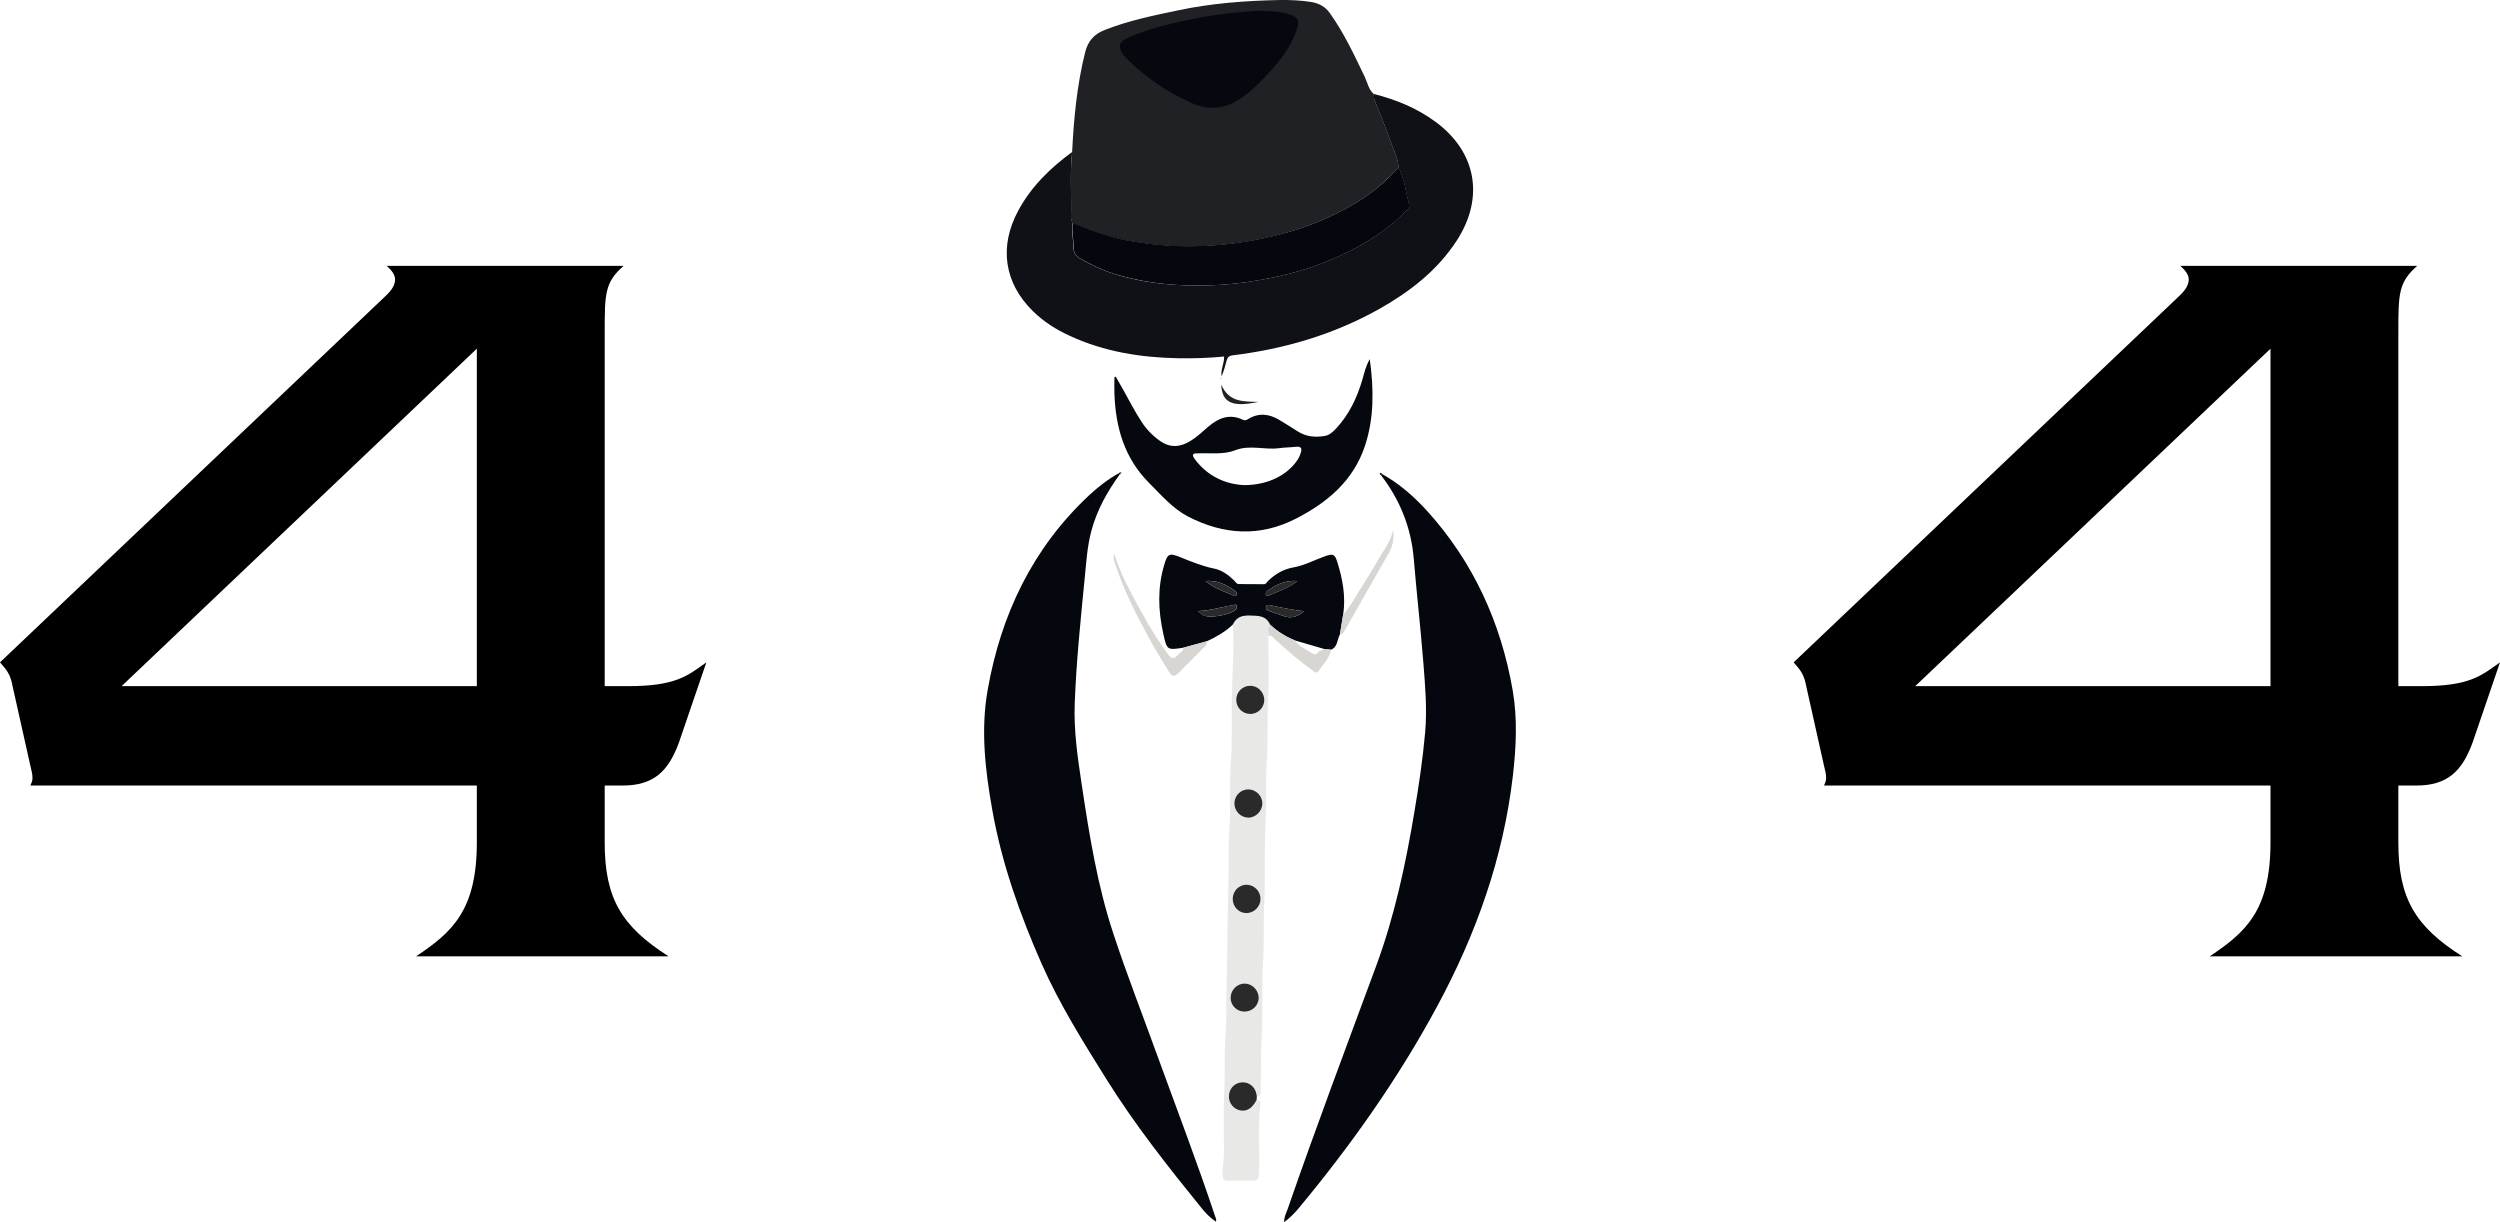 <svg width="630" height="308" viewBox="0 0 630 308" fill="none" xmlns="http://www.w3.org/2000/svg">
<path d="M178 166.913C173.246 170.304 170.341 172.913 158.193 172.913H152.383V83.957C152.383 74.043 152.383 71.174 157.136 67H97.451C97.979 67.522 99.564 68.826 99.564 70.391C99.564 72.478 97.715 74.043 96.923 74.826L0 166.913C1.849 169 2.641 170.043 3.169 172.913L7.659 193C7.923 194.304 8.187 194.826 8.187 196.13C8.187 196.913 7.923 197.174 7.659 197.957H120.163V212.304C120.163 229.522 113.825 235 104.846 241H168.493C156.608 233.435 152.383 226.391 152.383 212.304V197.957H156.872C164.795 197.957 168.493 194.304 171.134 187L178 166.913ZM120.163 172.913H30.635L120.163 87.87V172.913Z" fill="black"/>
<path d="M630 166.913C625.246 170.304 622.341 172.913 610.193 172.913H604.383V83.957C604.383 74.043 604.383 71.174 609.136 67H549.451C549.979 67.522 551.564 68.826 551.564 70.391C551.564 72.478 549.715 74.043 548.923 74.826L452 166.913C453.849 169 454.641 170.043 455.169 172.913L459.659 193C459.923 194.304 460.187 194.826 460.187 196.13C460.187 196.913 459.923 197.174 459.659 197.957H572.163V212.304C572.163 229.522 565.825 235 556.846 241H620.493C608.608 233.435 604.383 226.391 604.383 212.304V197.957H608.872C616.795 197.957 620.493 194.304 623.134 187L630 166.913ZM572.163 172.913H482.635L572.163 87.87V172.913Z" fill="black"/>
<path d="M270.175 38.309C270.602 29.809 271.392 21.408 273.465 13.14C274.156 10.373 275.702 8.607 278.334 7.573C284.388 5.173 290.705 3.906 297.021 2.573C305.411 0.806 313.932 0.173 322.454 0.006C325.118 -0.027 327.816 0.073 330.481 0.506C332.39 0.839 333.936 1.639 335.12 3.306C338.706 8.307 341.273 13.874 343.938 19.408C344.628 20.874 344.892 22.575 346.208 23.708C346.241 24.241 346.208 24.808 346.438 25.341C347.754 28.675 349.169 31.942 350.32 35.342C351.077 37.609 352.327 39.776 352.459 42.243C351.439 43.243 350.386 44.21 349.366 45.243C345.747 48.81 341.503 51.444 337.061 53.677C332.455 56.011 327.619 57.744 322.618 59.078C316.466 60.711 310.247 61.678 303.931 61.978C300.937 62.111 297.976 62.145 294.949 61.978C291.527 61.778 288.105 61.345 284.717 60.778C279.683 59.945 274.912 58.178 270.208 56.244C270.109 55.778 269.879 55.278 269.879 54.811C270.043 49.244 269.583 43.776 270.175 38.309ZM317.058 3.173C311.267 3.44 305.411 4.106 299.653 5.34C294.686 6.406 289.75 7.507 285.046 9.573C282.71 10.607 282.348 11.64 283.795 13.674C284.026 13.974 284.289 14.274 284.552 14.54C289.224 19.074 294.521 22.575 300.476 25.175C304.753 27.042 308.734 26.442 312.583 23.808C315.479 21.808 317.88 19.308 320.183 16.741C322.651 14.007 324.757 10.94 325.941 7.373C326.533 5.606 326.106 4.773 324.395 4.173C322.059 3.273 319.591 3.273 317.058 3.173Z" fill="#202125"/>
<path d="M282.15 119.583C278.992 123.95 276.393 128.584 275.011 133.851C273.925 137.885 273.728 142.052 273.3 146.186C272.28 156.52 271.228 166.854 270.833 177.222C270.57 184.089 271.557 190.856 272.576 197.59C274.485 210.325 276.524 223.059 280.571 235.294C284.026 245.794 288.073 256.095 291.823 266.496C296.66 279.797 301.726 293.032 306.201 306.467C306.332 306.867 306.596 307.267 306.431 307.867C305.016 306.933 303.865 305.766 302.845 304.5C294.324 293.999 285.934 283.364 278.762 271.863C272.905 262.496 267.049 253.128 262.542 242.994C257.015 230.46 252.441 217.592 250.04 204.024C248.263 194.023 247.112 183.922 248.888 173.888C252.244 154.82 260.239 138.085 274.485 124.784C276.755 122.683 279.189 120.783 281.887 119.283C281.986 119.417 282.085 119.517 282.15 119.583Z" fill="#04070E"/>
<path d="M348.28 119.45C352.59 121.85 356.275 125.084 359.598 128.717C371.278 141.618 378.253 156.92 381.214 174.055C382.431 181.155 382.069 188.356 381.247 195.49C378.845 216.158 372.002 235.36 362.197 253.528C352.36 271.797 340.417 288.665 327.191 304.566C326.171 305.8 325.02 306.9 323.605 308C323.572 306.7 324.099 305.733 324.46 304.766C331.567 284.231 339.233 263.863 346.767 243.494C351.439 230.86 354.235 217.759 356.44 204.524C357.558 197.89 358.545 191.256 359.137 184.556C359.664 178.655 359.138 172.788 358.677 166.921C357.986 158.22 356.999 149.553 356.275 140.885C355.617 132.951 352.788 125.95 347.984 119.717C348.083 119.65 348.182 119.55 348.28 119.45Z" fill="#04070E"/>
<path d="M270.175 38.309C269.583 43.776 270.044 49.277 269.912 54.744C269.912 55.211 270.109 55.711 270.241 56.178C270.011 58.244 270.471 60.278 270.504 62.345C270.537 63.645 271.063 64.512 272.018 65.078C274.913 66.745 277.94 68.179 281.131 69.145C286.198 70.679 291.429 71.512 296.693 71.812C302.549 72.146 308.406 71.912 314.196 71.079C321.368 70.045 328.409 68.379 335.154 65.545C342.194 62.578 348.676 58.844 354.104 53.344C354.598 52.844 355.256 52.377 355.058 51.544C354.269 48.41 353.874 45.143 352.426 42.21C352.295 39.743 351.045 37.576 350.288 35.309C349.136 31.942 347.722 28.642 346.406 25.308C346.175 24.775 346.208 24.241 346.175 23.675C351.735 25.075 356.999 27.208 361.671 30.642C372.035 38.209 374.141 49.744 367.133 60.578C362.231 68.145 355.322 73.479 347.656 77.813C336.108 84.313 323.671 87.947 310.61 89.547C309.623 89.68 309.327 90.081 309.096 90.914C308.767 92.247 308.373 93.547 307.846 94.848C307.55 93.147 308.537 91.647 308.471 89.847C304.655 90.214 300.838 90.347 297.022 90.281C287.514 90.114 278.269 88.647 269.55 84.613C266.194 83.08 263.069 81.113 260.404 78.513C253.034 71.379 251.685 62.145 256.62 53.044C259.91 46.943 264.714 42.31 270.175 38.309Z" fill="#0F1116"/>
<path d="M281.165 94.914C281.823 96.048 282.481 97.181 283.106 98.315C284.587 101.015 286.034 103.782 287.712 106.349C288.929 108.216 290.443 109.782 292.285 111.082C294.852 112.916 297.385 112.716 299.951 111.149C301.596 110.149 303.011 108.816 304.458 107.549C307.058 105.315 309.854 104.182 313.21 105.782C313.736 106.049 314.131 105.849 314.559 105.582C317.191 103.982 319.79 104.282 322.323 105.782C323.87 106.715 325.416 107.682 326.929 108.649C329.068 110.049 331.404 110.282 333.871 109.849C335.089 109.649 335.878 108.816 336.701 107.982C339.958 104.482 341.965 100.281 343.314 95.681C343.807 94.014 344.136 92.281 345.189 90.514C346.209 98.081 346.308 105.282 343.972 112.349C341.044 121.183 334.464 126.651 326.6 130.684C317.454 135.385 308.308 134.785 299.359 130.151C295.477 128.117 292.614 124.75 289.522 121.65C283.369 115.45 281.165 107.782 280.836 99.348C280.77 97.915 280.836 96.481 280.836 95.048C280.967 95.014 281.066 94.948 281.165 94.914ZM313.506 122.25C318.869 122.25 323.442 120.25 326.206 116.916C326.929 116.05 327.522 115.116 327.818 114.049C328.114 113.049 327.916 112.449 326.666 112.583C325.186 112.749 323.705 112.749 322.258 112.949C318.606 113.416 314.954 112.016 311.203 113.483C308.341 114.616 305.018 114.116 301.925 114.249C301.465 114.283 300.806 114.116 300.642 114.649C300.543 114.949 300.905 115.45 301.168 115.816C304.393 120.05 308.801 122.017 313.506 122.25Z" fill="#06080F"/>
<path d="M316.662 277.197C317.518 277.131 317.682 277.664 317.616 278.364C316.958 283.998 317.485 289.665 317.287 295.299C317.222 297.432 317.057 297.533 314.984 297.533C313.175 297.533 311.365 297.466 309.556 297.566C308.371 297.633 308.141 297.132 308.075 296.032C308.009 294.132 308.437 292.299 308.437 290.399C308.437 285.398 308.24 280.398 308.503 275.397C308.766 270.563 308.47 265.73 308.832 260.963C309.161 256.696 308.964 252.428 309.095 248.161C309.325 240.461 309.26 232.76 309.523 225.059C309.687 219.626 309.424 214.192 309.819 208.758C310.214 203.057 309.753 197.324 310.181 191.656C310.543 186.823 310.345 182.022 310.411 177.188C310.477 170.588 311.036 164.021 310.707 157.42C311.563 155.553 312.977 155.053 315.017 155.153C317.156 155.253 319.13 155.12 320.117 157.487C319.196 158.253 319.821 159.287 319.623 160.187C319.623 165.454 319.854 170.755 319.557 176.022C319.261 181.389 319.623 186.789 319.228 192.123C318.899 196.724 319.196 201.324 318.965 205.924C318.571 213.292 318.899 220.692 318.57 228.026C318.34 232.693 318.603 237.327 318.307 241.994C317.88 248.395 318.307 254.829 317.945 261.196C317.682 265.73 317.814 270.297 317.682 274.83C317.649 275.464 317.88 276.264 316.794 276.231C316.695 275.797 316.629 275.364 316.465 274.964C315.774 273.33 314.162 272.497 312.451 272.864C310.839 273.23 309.72 274.63 309.753 276.364C309.753 278.131 310.97 279.564 312.648 279.864C314.228 280.131 315.544 279.298 316.662 277.197ZM311.069 202.391C311.036 204.358 312.583 206.024 314.524 206.058C316.432 206.091 318.077 204.424 318.077 202.457C318.077 200.557 316.531 198.957 314.655 198.924C312.714 198.857 311.102 200.391 311.069 202.391ZM310.641 226.526C310.641 228.46 312.155 230.06 313.997 230.093C315.938 230.16 317.616 228.526 317.649 226.593C317.682 224.593 316.136 222.959 314.162 222.959C312.188 222.926 310.641 224.526 310.641 226.526ZM313.537 254.929C315.511 254.962 317.189 253.395 317.189 251.462C317.189 249.528 315.544 247.861 313.635 247.861C311.727 247.861 310.115 249.495 310.115 251.462C310.115 253.362 311.629 254.895 313.537 254.929ZM315.083 179.922C317.024 179.922 318.636 178.255 318.57 176.288C318.538 174.322 316.893 172.755 314.919 172.788C313.01 172.855 311.497 174.422 311.497 176.322C311.53 178.322 313.142 179.955 315.083 179.922Z" fill="#E8E8E6"/>
<path d="M320.086 157.453C319.066 155.086 317.092 155.186 314.986 155.12C312.946 155.053 311.565 155.52 310.676 157.387C308.768 159.22 306.531 160.487 304.162 161.587C302.188 162.12 300.214 162.687 298.207 163.22C294.095 163.854 294.062 163.854 293.14 159.653C291.857 153.886 291.66 148.119 293.371 142.385C294.226 139.485 294.621 139.285 297.45 140.418C300.247 141.552 303.011 142.685 305.972 143.285C307.946 143.685 309.558 144.886 311.005 146.286C311.334 146.619 311.598 147.152 312.124 147.186C314.263 147.219 316.401 147.219 318.54 147.219C319.033 147.219 319.23 146.719 319.527 146.419C321.336 144.652 323.442 143.419 325.942 142.985C328.772 142.485 331.305 141.085 333.97 140.152C335.944 139.485 336.372 139.618 336.997 141.619C338.346 145.919 339.168 150.319 338.477 154.886C338.214 156.553 337.951 158.22 337.655 159.887C336.931 161.187 337.128 163.054 335.418 163.721C334.858 163.654 334.299 163.621 333.74 163.554C331.239 162.82 328.706 162.087 326.205 161.354C323.935 160.42 321.895 159.12 320.086 157.453ZM301.892 153.986C302.616 154.553 302.912 154.853 303.274 155.053C304.787 155.886 310.051 154.953 311.334 153.686C311.63 153.386 311.762 153.02 311.63 152.653C311.4 152.086 311.005 152.486 310.676 152.52C307.88 152.92 305.215 153.853 301.892 153.986ZM328.64 154.02C325.613 153.686 323.047 153.153 320.448 152.586C319.987 152.486 319.23 152.22 319.033 152.92C318.803 153.72 319.592 153.886 320.119 154.086C321.237 154.52 322.389 154.82 323.507 155.253C325.35 155.92 326.896 155.486 328.64 154.02ZM303.734 146.419C305.873 148.186 308.439 149.053 310.907 150.119C311.17 150.219 311.466 150.219 311.598 149.886C311.762 149.453 311.499 149.119 311.203 148.886C308.998 147.252 306.597 146.152 303.734 146.419ZM326.896 146.419C324.067 146.152 321.665 147.252 319.461 148.853C319.165 149.086 318.869 149.386 319 149.819C319.099 150.153 319.395 150.219 319.658 150.119C322.126 148.986 324.758 148.219 326.896 146.419Z" fill="#05080F"/>
<path d="M298.205 163.221C300.179 162.687 302.153 162.12 304.16 161.587C304.226 162.12 303.996 162.554 303.634 162.921C301.495 165.054 299.389 167.254 297.218 169.354C295.803 170.721 295.441 170.688 294.421 169.021C292.711 166.254 291 163.487 289.453 160.62C286.131 154.486 282.972 148.286 280.867 141.619C280.603 140.785 280.603 140.719 280.735 139.418C281.821 142.885 283.202 145.886 284.716 148.786C287.512 154.186 290.441 159.52 293.994 164.421C295.343 166.254 295.639 166.254 297.251 164.654C297.646 164.287 298.238 163.954 298.205 163.221Z" fill="#D7D6D2"/>
<path d="M333.74 163.554C334.3 163.62 334.859 163.654 335.418 163.72C335.023 165.954 333.378 167.454 332.194 169.188C331.733 169.854 331.075 169.188 330.615 168.854C327.423 166.521 324.397 163.987 321.501 161.287C320.942 160.787 320.514 160.053 319.593 160.153C319.791 159.253 319.165 158.22 320.087 157.453C321.896 159.087 323.936 160.42 326.206 161.32C327.423 162.887 329.134 163.72 330.779 164.687C331.174 164.921 331.733 165.054 331.964 164.587C332.359 163.82 333.214 164.02 333.74 163.554Z" fill="#D7D6D2"/>
<path d="M337.656 159.853C337.919 158.187 338.183 156.52 338.479 154.853C340.551 152.553 341.9 149.786 343.578 147.186C345.618 144.052 347.428 140.752 349.435 137.585C350.158 136.418 350.619 135.151 351.145 133.551C351.31 135.851 350.915 137.718 349.928 139.452C346.243 145.919 342.558 152.386 338.874 158.887C338.578 159.353 338.347 159.887 337.656 159.853Z" fill="#D7D6D2"/>
<path d="M316.664 277.197C315.546 279.297 314.23 280.131 312.585 279.831C310.907 279.531 309.689 278.064 309.689 276.33C309.689 274.597 310.775 273.197 312.387 272.83C314.098 272.463 315.71 273.297 316.401 274.93C316.566 275.33 316.631 275.764 316.73 276.197C316.697 276.53 316.697 276.864 316.664 277.197Z" fill="#2A2A2B"/>
<path d="M317.092 101.282C310.61 102.682 307.945 101.548 307.748 96.915C309.722 101.482 313.473 101.148 317.092 101.282Z" fill="#202125"/>
<path d="M347.953 119.717C347.854 119.583 347.492 119.483 347.788 119.25C347.953 119.116 348.216 119.183 348.282 119.45C348.183 119.55 348.084 119.65 347.953 119.717Z" fill="#04070E"/>
<path d="M307.649 95.448C307.617 95.448 307.584 95.415 307.551 95.415C307.584 95.348 307.617 95.314 307.649 95.248C307.682 95.281 307.748 95.314 307.748 95.348C307.748 95.381 307.682 95.415 307.649 95.448Z" fill="#0F1116"/>
<path d="M282.413 119.183C282.446 119.417 282.348 119.517 282.15 119.583C282.084 119.483 281.986 119.383 281.92 119.283C282.084 119.183 282.216 118.883 282.446 119.183H282.413Z" fill="#04070E"/>
<path d="M282.446 119.217C282.315 119.083 282.348 118.983 282.512 118.917C282.545 118.917 282.611 118.95 282.644 118.95C282.578 119.017 282.479 119.117 282.414 119.183L282.446 119.217Z" fill="#04070E"/>
<path d="M352.49 42.21C353.937 45.177 354.332 48.41 355.122 51.544C355.319 52.377 354.661 52.844 354.168 53.344C348.739 58.844 342.258 62.578 335.217 65.545C328.472 68.379 321.432 70.046 314.26 71.079C308.469 71.912 302.613 72.146 296.756 71.812C291.492 71.512 286.261 70.645 281.195 69.145C278.003 68.179 274.976 66.745 272.081 65.078C271.094 64.512 270.568 63.645 270.568 62.345C270.535 60.278 270.074 58.244 270.304 56.178C275.009 58.078 279.78 59.878 284.814 60.711C288.202 61.278 291.591 61.711 295.046 61.911C298.04 62.078 301.001 62.078 304.027 61.911C310.377 61.611 316.595 60.611 322.715 59.011C327.716 57.711 332.552 55.944 337.158 53.611C341.6 51.377 345.844 48.71 349.463 45.177C350.417 44.176 351.437 43.176 352.49 42.21Z" fill="#04070E"/>
<path d="M317.658 2.718C320.292 2.824 322.858 2.859 325.287 3.743C327.066 4.379 327.477 5.263 326.895 7.137C325.664 10.955 323.474 14.173 320.908 17.072C318.513 19.794 316.016 22.446 313.005 24.567C309.002 27.395 304.896 27.997 300.414 26.017C294.256 23.294 288.714 19.547 283.855 14.738C283.582 14.456 283.308 14.137 283.068 13.819C281.563 11.662 281.939 10.566 284.368 9.47C289.227 7.278 294.393 6.112 299.559 4.98C305.546 3.708 311.636 3 317.658 2.718Z" fill="#06080F"/>
<path d="M311.069 202.391C311.102 200.424 312.747 198.857 314.688 198.924C316.563 198.99 318.11 200.59 318.11 202.457C318.11 204.391 316.432 206.058 314.556 206.058C312.582 205.991 311.036 204.357 311.069 202.391Z" fill="#2A2A2B"/>
<path d="M310.643 226.526C310.643 224.526 312.222 222.926 314.163 222.959C316.137 222.992 317.683 224.626 317.65 226.593C317.617 228.526 315.94 230.16 313.998 230.093C312.123 230.06 310.643 228.46 310.643 226.526Z" fill="#2A2A2B"/>
<path d="M313.537 254.929C311.629 254.895 310.115 253.362 310.115 251.462C310.115 249.495 311.727 247.861 313.636 247.861C315.544 247.861 317.189 249.528 317.189 251.462C317.189 253.395 315.544 254.962 313.537 254.929Z" fill="#2A2A2B"/>
<path d="M315.085 179.922C313.11 179.922 311.531 178.322 311.531 176.355C311.531 174.421 313.045 172.855 314.953 172.821C316.894 172.755 318.539 174.321 318.605 176.322C318.638 178.255 317.059 179.922 315.085 179.922Z" fill="#2A2A2B"/>
<path d="M301.889 153.986C305.212 153.886 307.877 152.92 310.64 152.52C310.969 152.453 311.397 152.053 311.594 152.653C311.759 153.053 311.594 153.386 311.298 153.686C310.015 154.953 304.751 155.886 303.238 155.053C302.909 154.853 302.612 154.553 301.889 153.986Z" fill="#2A2A2B"/>
<path d="M328.641 154.02C326.897 155.453 325.35 155.92 323.541 155.253C322.422 154.853 321.271 154.52 320.152 154.086C319.626 153.886 318.836 153.72 319.066 152.92C319.264 152.22 320.021 152.486 320.481 152.586C323.047 153.153 325.647 153.686 328.641 154.02Z" fill="#2A2A2B"/>
<path d="M303.732 146.419C306.595 146.186 308.996 147.252 311.168 148.886C311.464 149.119 311.76 149.453 311.563 149.886C311.431 150.219 311.135 150.219 310.872 150.119C308.437 149.019 305.871 148.186 303.732 146.419Z" fill="#2A2A2B"/>
<path d="M326.895 146.419C324.757 148.252 322.124 148.986 319.657 150.119C319.394 150.219 319.098 150.186 318.999 149.819C318.867 149.353 319.163 149.053 319.46 148.852C321.664 147.252 324.066 146.152 326.895 146.419Z" fill="#2A2A2B"/>
</svg>
